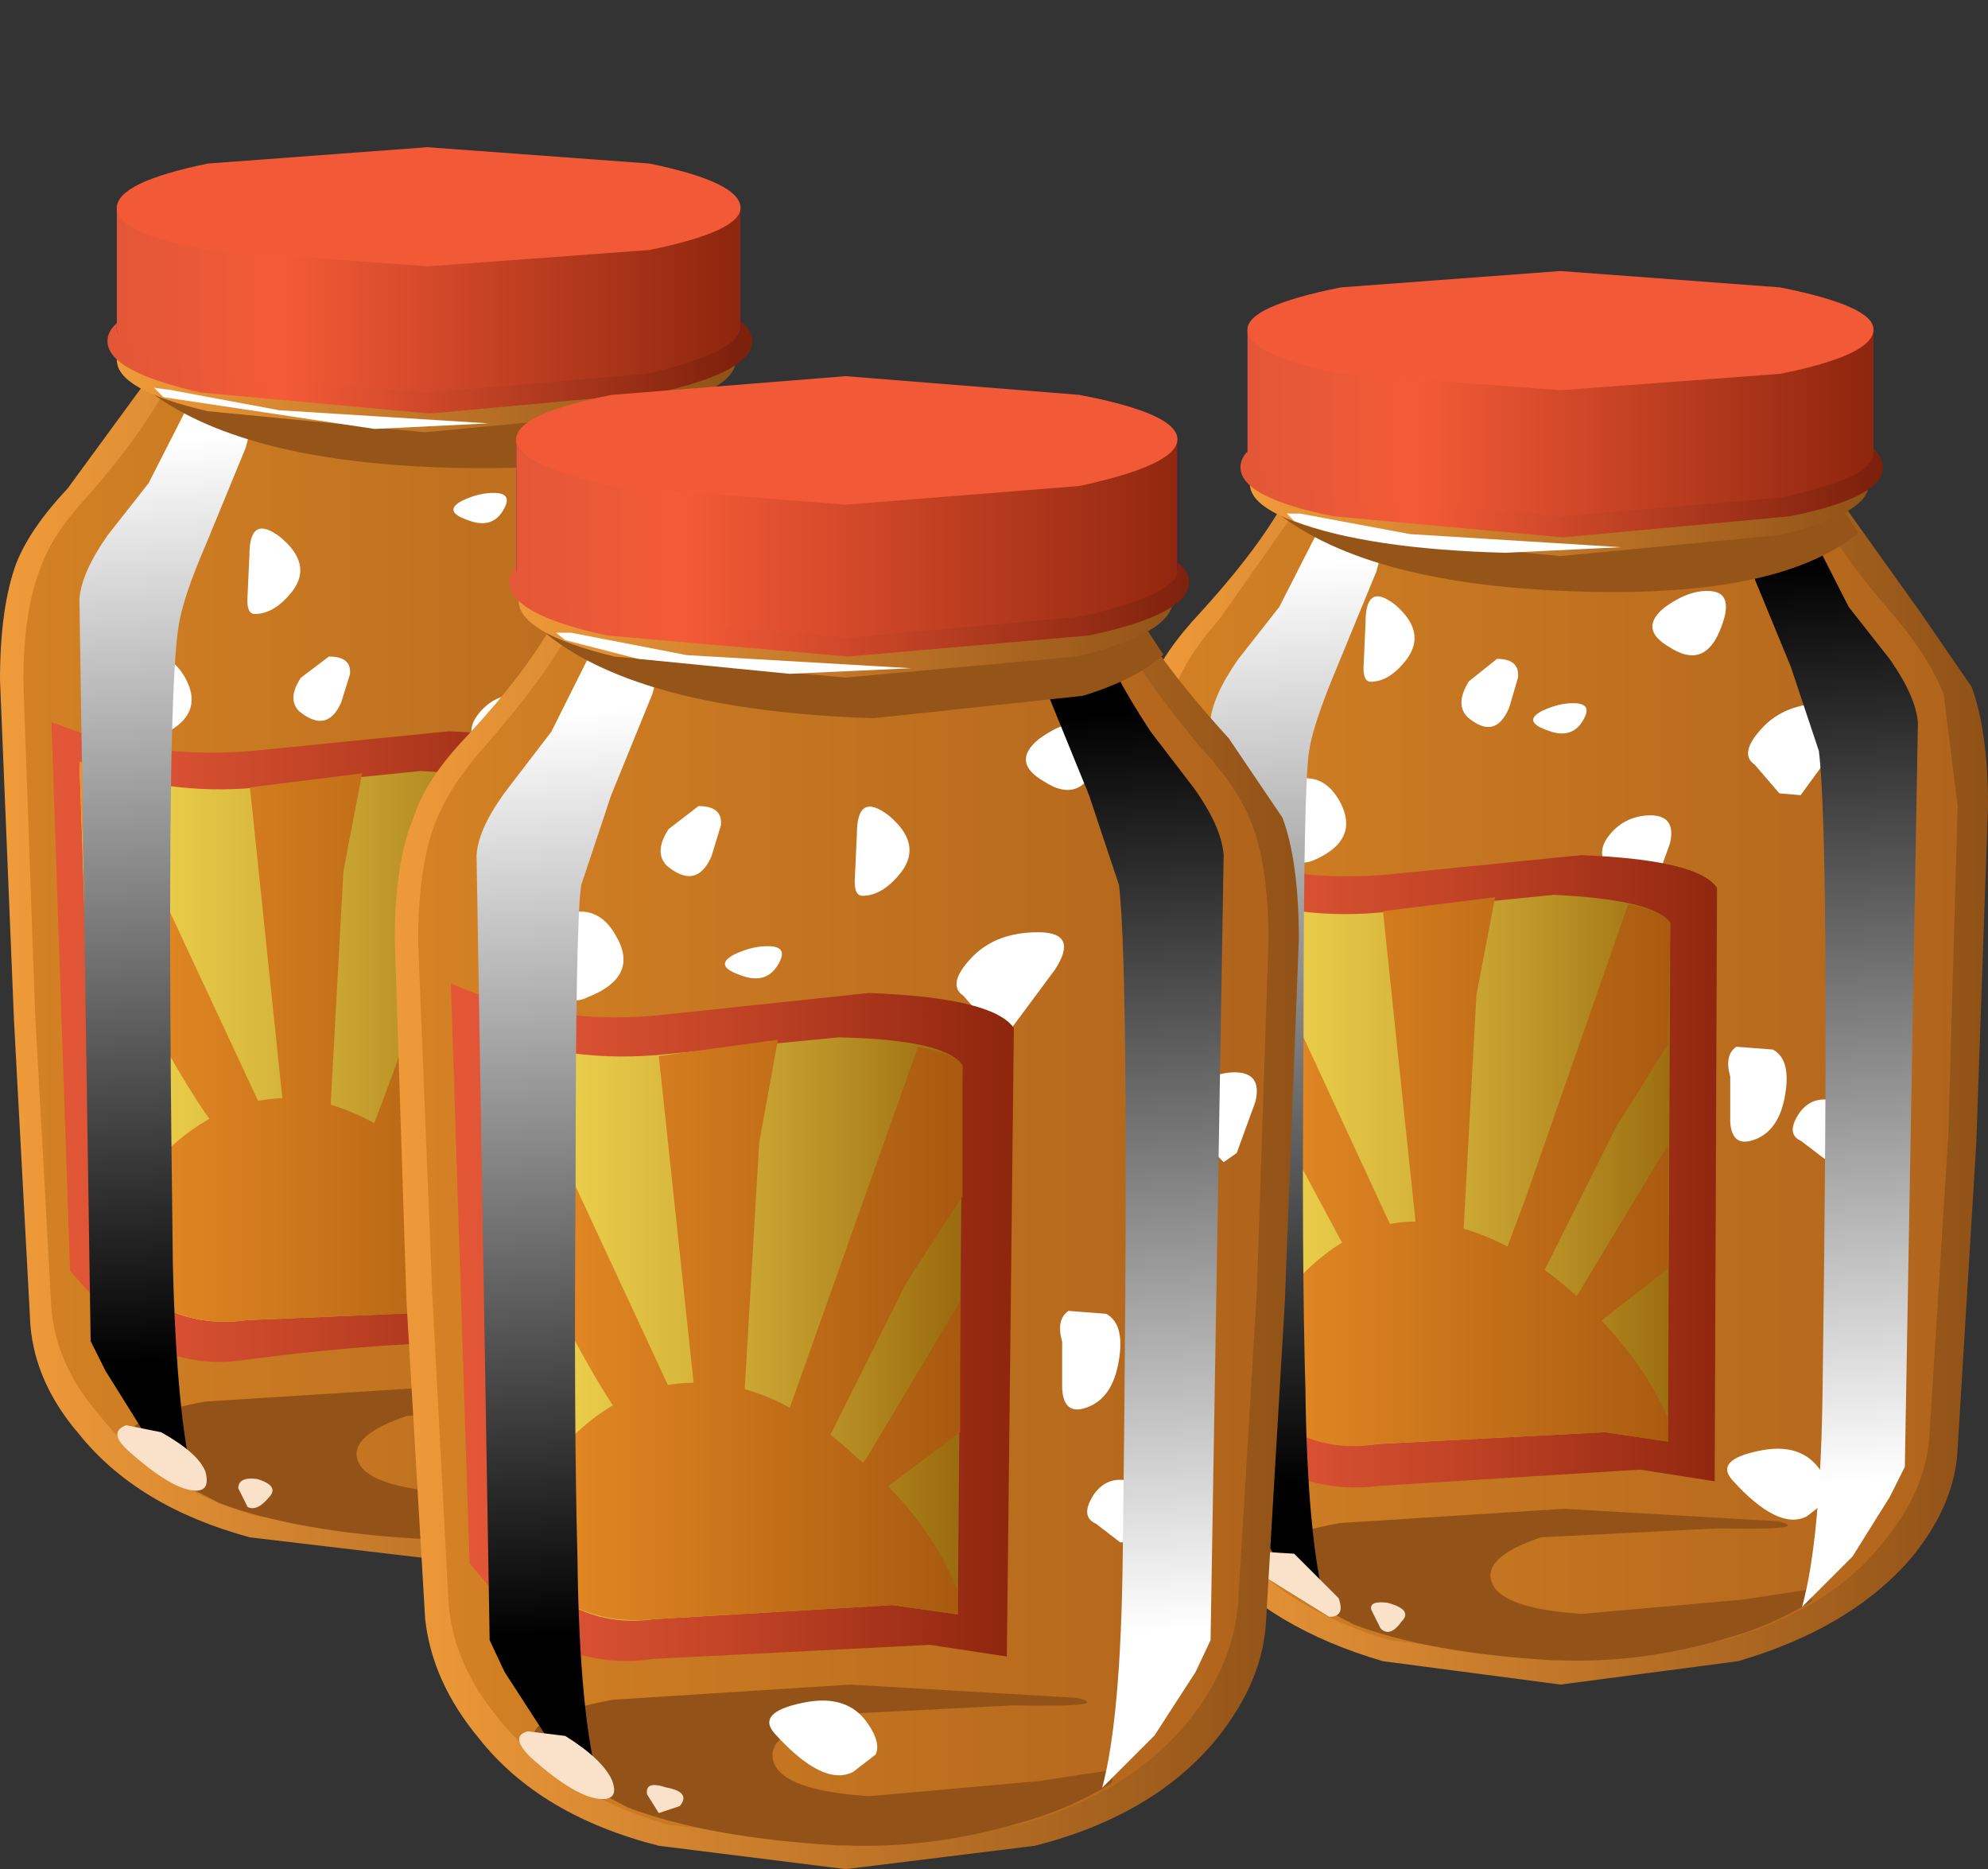 <?xml version="1.0" encoding="UTF-8" standalone="no"?>
<svg xmlns:xlink="http://www.w3.org/1999/xlink" height="40.0px" width="42.55px" xmlns="http://www.w3.org/2000/svg">
  <rect width="100%" height="100%" fill="#333333" stroke="none"/>
  <g transform="matrix(1.0, 0.0, 0.0, 1.0, 0.0, 0.0)">
    <use height="25.7" transform="matrix(1.0, 0.0, 0.0, 1.0, 0.0, 7.65)" width="18.3" xlink:href="#shape0"/>
    <use height="4.05" transform="matrix(0.8, 0.0, 0.0, 0.8, 2.76, 29.69)" width="14.75" xlink:href="#sprite0"/>
    <use height="1.7" transform="matrix(0.8, 0.0, 0.0, 0.8, 6.29, 14.05)" width="1.5" xlink:href="#sprite1"/>
    <use height="2.3" transform="matrix(0.8, 0.0, 0.0, 0.8, 5.3, 11.3)" width="1.4" xlink:href="#sprite2"/>
    <use height="2.6" transform="matrix(0.8, 0.0, 0.0, 0.8, 13.11, 12.4)" width="2.75" xlink:href="#sprite3"/>
    <use height="0.8" transform="matrix(0.8, 0.0, 0.0, 0.8, 9.7, 10.55)" width="1.45" xlink:href="#sprite4"/>
    <use height="2.25" transform="matrix(0.8, 0.0, 0.0, 0.8, 2.51, 14.0)" width="2.0" xlink:href="#sprite5"/>
    <use height="1.7" transform="matrix(0.8, 0.0, 0.0, 0.8, 2.11, 27.9)" width="1.5" xlink:href="#sprite6"/>
    <use height="1.85" transform="matrix(0.8, 0.0, 0.0, 0.8, 12.71, 28.4)" width="2.75" xlink:href="#sprite7"/>
    <use height="2.65" transform="matrix(0.8, 0.0, 0.0, 0.8, 12.75, 19.65)" width="1.55" xlink:href="#sprite8"/>
    <use height="1.7" transform="matrix(0.8, 0.0, 0.0, 0.8, 14.1, 20.86)" width="2.0" xlink:href="#sprite9"/>
    <use height="3.25" transform="matrix(0.8, 0.0, 0.0, 0.8, 14.9, 14.8)" width="1.8" xlink:href="#sprite10"/>
    <use height="2.35" transform="matrix(0.8, 0.0, 0.0, 0.8, 10.1, 14.85)" width="1.85" xlink:href="#sprite11"/>
    <use height="1.7" transform="matrix(0.8, 0.0, 0.0, 0.8, 11.11, 10.05)" width="2.0" xlink:href="#sprite12"/>
    <use height="13.7" transform="matrix(1.0, 0.0, 0.0, 1.0, 1.1, 15.45)" width="11.4" xlink:href="#shape12"/>
    <use height="29.75" transform="matrix(0.8, 0.0, 0.0, 0.8, 1.7, 7.9)" width="5.0" xlink:href="#sprite13"/>
    <use height="29.75" transform="matrix(0.8, 0.0, 0.0, 0.8, 12.8, 7.9)" width="4.95" xlink:href="#sprite14"/>
    <use height="2.95" transform="matrix(0.8, 0.0, 0.0, 0.8, 3.1, 7.65)" width="15.55" xlink:href="#sprite15"/>
    <use height="6.1" transform="matrix(1.0, 0.0, 0.0, 1.0, 2.3, 3.15)" width="13.8" xlink:href="#shape16"/>
    <use height="1.15" transform="matrix(0.8, 0.0, 0.0, 0.8, 3.3, 8.3)" width="8.95" xlink:href="#sprite16"/>
    <use height="25.75" transform="matrix(1.0, 0.0, 0.0, 1.0, 2.5, 10.3)" width="40.05" xlink:href="#shape18"/>
    <use height="4.05" transform="matrix(0.8, 0.0, 0.0, 0.8, 27.05, 32.29)" width="14.7" xlink:href="#sprite17"/>
    <use height="1.8" transform="matrix(0.8, 0.0, 0.0, 0.8, 31.29, 14.1)" width="1.5" xlink:href="#sprite18"/>
    <use height="2.3" transform="matrix(0.8, 0.0, 0.0, 0.8, 29.19, 12.75)" width="1.35" xlink:href="#sprite19"/>
    <use height="2.65" transform="matrix(0.8, 0.0, 0.0, 0.8, 37.4, 15.05)" width="2.75" xlink:href="#sprite20"/>
    <use height="0.8" transform="matrix(0.8, 0.0, 0.0, 0.8, 32.81, 15.05)" width="1.45" xlink:href="#sprite21"/>
    <use height="2.25" transform="matrix(0.8, 0.0, 0.0, 0.8, 27.26, 16.65)" width="1.95" xlink:href="#sprite22"/>
    <use height="1.7" transform="matrix(0.8, 0.0, 0.0, 0.8, 26.36, 30.55)" width="1.55" xlink:href="#sprite23"/>
    <use height="1.9" transform="matrix(0.8, 0.0, 0.0, 0.8, 36.96, 31.01)" width="2.75" xlink:href="#sprite24"/>
    <use height="2.65" transform="matrix(0.8, 0.0, 0.0, 0.8, 37.0, 22.3)" width="1.55" xlink:href="#sprite25"/>
    <use height="1.7" transform="matrix(0.8, 0.0, 0.0, 0.8, 38.36, 23.51)" width="2.0" xlink:href="#sprite26"/>
    <use height="3.3" transform="matrix(0.8, 0.0, 0.0, 0.8, 39.1, 17.45)" width="1.85" xlink:href="#sprite27"/>
    <use height="2.35" transform="matrix(0.8, 0.0, 0.0, 0.8, 34.3, 17.45)" width="1.85" xlink:href="#sprite28"/>
    <use height="1.7" transform="matrix(0.8, 0.0, 0.0, 0.8, 35.36, 12.65)" width="2.0" xlink:href="#sprite29"/>
    <use height="13.8" transform="matrix(1.0, 0.0, 0.0, 1.0, 25.35, 18.05)" width="11.4" xlink:href="#shape19"/>
    <use height="29.8" transform="matrix(0.8, 0.0, 0.0, 0.8, 25.9, 10.55)" width="5.0" xlink:href="#sprite30"/>
    <use height="29.8" transform="matrix(0.8, 0.0, 0.0, 0.8, 37.05, 10.55)" width="5.0" xlink:href="#sprite31"/>
    <use height="2.95" transform="matrix(0.8, 0.0, 0.0, 0.8, 27.3, 10.3)" width="15.6" xlink:href="#sprite32"/>
    <use height="6.1" transform="matrix(1.0, 0.0, 0.0, 1.0, 26.55, 5.8)" width="13.75" xlink:href="#shape22"/>
    <use height="1.15" transform="matrix(0.8, 0.0, 0.0, 0.8, 27.5, 10.95)" width="9.0" xlink:href="#sprite33"/>
    <use height="27.15" transform="matrix(1.0, 0.0, 0.0, 1.0, 8.45, 12.85)" width="21.65" xlink:href="#shape24"/>
    <use height="4.3" transform="matrix(0.8, 0.0, 0.0, 0.8, 11.4, 36.05)" width="15.55" xlink:href="#sprite34"/>
    <use height="1.85" transform="matrix(0.8, 0.0, 0.0, 0.8, 14.15, 17.25)" width="1.6" xlink:href="#sprite35"/>
    <use height="2.4" transform="matrix(0.8, 0.0, 0.0, 0.8, 18.3, 17.25)" width="1.45" xlink:href="#sprite36"/>
    <use height="2.75" transform="matrix(0.8, 0.0, 0.0, 0.8, 20.46, 19.95)" width="2.9" xlink:href="#sprite37"/>
    <use height="0.85" transform="matrix(0.8, 0.0, 0.0, 0.8, 15.51, 20.25)" width="1.55" xlink:href="#sprite38"/>
    <use height="2.4" transform="matrix(0.8, 0.0, 0.0, 0.8, 11.66, 19.5)" width="2.1" xlink:href="#sprite39"/>
    <use height="1.8" transform="matrix(0.8, 0.0, 0.0, 0.8, 10.7, 34.25)" width="1.55" xlink:href="#sprite40"/>
    <use height="2.0" transform="matrix(0.8, 0.0, 0.0, 0.8, 16.46, 36.4)" width="2.9" xlink:href="#sprite41"/>
    <use height="2.75" transform="matrix(0.8, 0.0, 0.0, 0.8, 22.7, 27.95)" width="1.6" xlink:href="#sprite42"/>
    <use height="1.8" transform="matrix(0.8, 0.0, 0.0, 0.8, 23.26, 31.65)" width="2.1" xlink:href="#sprite43"/>
    <use height="3.45" transform="matrix(0.8, 0.0, 0.0, 0.8, 24.2, 20.35)" width="1.9" xlink:href="#sprite44"/>
    <use height="2.45" transform="matrix(0.8, 0.0, 0.0, 0.8, 25.35, 22.95)" width="1.95" xlink:href="#sprite45"/>
    <use height="1.8" transform="matrix(0.8, 0.0, 0.0, 0.8, 21.95, 15.45)" width="2.1" xlink:href="#sprite46"/>
    <use height="14.5" transform="matrix(1.0, 0.0, 0.0, 1.0, 9.65, 21.05)" width="12.05" xlink:href="#shape27"/>
    <use height="31.45" transform="matrix(0.8, 0.0, 0.0, 0.8, 10.2, 13.1)" width="5.3" xlink:href="#sprite47"/>
    <use height="31.45" transform="matrix(0.8, 0.0, 0.0, 0.8, 21.95, 13.1)" width="5.3" xlink:href="#sprite48"/>
    <use height="3.15" transform="matrix(0.8, 0.0, 0.0, 0.8, 11.7, 12.85)" width="16.5" xlink:href="#sprite49"/>
    <use height="6.45" transform="matrix(1.0, 0.0, 0.0, 1.0, 10.9, 8.05)" width="14.55" xlink:href="#shape31"/>
    <use height="1.2" transform="matrix(0.8, 0.0, 0.0, 0.8, 11.9, 13.5)" width="9.5" xlink:href="#sprite50"/>
    <use height="1.85" transform="matrix(1.0, 0.0, 0.0, 1.0, 11.1, 37.0)" width="3.55" xlink:href="#shape33"/>
  </g>
  <defs>
    <g id="shape0" transform="matrix(1.0, 0.0, 0.0, 1.0, 0.0, -7.65)">
      <path d="M16.9 10.45 Q17.7 11.3 17.95 12.05 18.3 13.0 18.3 14.55 L18.05 21.85 17.7 28.35 Q17.55 29.6 16.65 30.7 15.35 32.25 12.95 32.9 L9.15 33.35 5.35 32.9 Q2.95 32.25 1.7 30.7 0.75 29.6 0.65 28.35 L0.3 21.85 0.0 14.55 Q0.0 13.0 0.35 12.05 0.65 11.3 1.45 10.45 L3.5 7.65 9.15 8.0 14.85 7.65 Q15.3 8.65 16.9 10.45" fill="url(#gradient0)" fill-rule="evenodd" stroke="none"/>
      <path d="M16.35 10.65 L17.35 12.2 Q17.7 13.1 17.7 14.6 L17.45 21.65 17.1 28.0 Q17.0 29.2 16.1 30.25 14.9 31.8 12.65 32.45 L9.1 32.9 5.5 32.45 Q3.3 31.8 2.1 30.25 1.2 29.2 1.1 28.0 L0.75 21.65 0.5 14.6 Q0.5 13.1 0.85 12.2 1.1 11.45 1.85 10.65 3.25 9.05 3.75 7.9 L9.1 8.2 14.45 7.9 Q14.95 9.05 16.35 10.65" fill="url(#gradient1)" fill-rule="evenodd" stroke="none"/>
    </g>
    <linearGradient gradientTransform="matrix(0.011, 0.0, 0.0, -0.011, 9.15, 20.5)" gradientUnits="userSpaceOnUse" id="gradient0" spreadMethod="pad" x1="-819.2" x2="819.2">
      <stop offset="0.0" stop-color="#f09b3a"/>
      <stop offset="1.0" stop-color="#915217"/>
    </linearGradient>
    <linearGradient gradientTransform="matrix(0.011, 0.0, 0.0, -0.011, 9.1, 20.4)" gradientUnits="userSpaceOnUse" id="gradient1" spreadMethod="pad" x1="-819.2" x2="819.2">
      <stop offset="0.0" stop-color="#d48224"/>
      <stop offset="1.0" stop-color="#b0641c"/>
    </linearGradient>
    <g id="sprite0" transform="matrix(1.0, 0.0, 0.0, 1.0, 0.05, -0.05)">
      <use height="4.25" transform="matrix(0.949, 0.0, 0.0, 0.953, -0.05, 0.048)" width="15.55" xlink:href="#shape1"/>
    </g>
    <g id="shape1" transform="matrix(1.0, 0.0, 0.0, 1.0, 0.0, -0.05)">
      <path d="M13.55 2.6 L15.55 2.3 15.5 2.65 Q14.35 3.35 13.05 3.7 10.65 4.4 8.3 4.3 L8.15 4.3 Q4.7 4.1 2.55 3.3 L1.1 2.55 Q-0.15 1.7 0.05 1.3 0.25 0.8 2.15 0.45 L8.5 0.05 14.55 0.4 Q15.6 0.65 12.85 0.6 L7.85 0.85 Q6.2 1.4 6.45 2.1 6.7 2.85 9.0 3.0 L13.55 2.6" fill="#935318" fill-rule="evenodd" stroke="none"/>
    </g>
    <g id="sprite1" transform="matrix(1.0, 0.0, 0.0, 1.0, -0.05, 0.0)">
      <use height="1.8" transform="matrix(0.938, 0.0, 0.0, 0.944, 0.05, 0.0)" width="1.6" xlink:href="#shape2"/>
    </g>
    <g id="shape2" transform="matrix(1.0, 0.0, 0.0, 1.0, 0.0, 0.0)">
      <path d="M1.0 0.0 Q1.65 0.0 1.6 0.5 L1.35 1.3 Q0.95 2.2 0.15 1.55 -0.2 1.2 0.2 0.6 L1.0 0.0" fill="#ffffff" fill-rule="evenodd" stroke="none"/>
    </g>
    <g id="sprite2" transform="matrix(1.0, 0.0, 0.0, 1.0, 0.0, 0.0)">
      <use height="2.4" transform="matrix(0.966, 0.0, 0.0, 0.958, 0.0, 0.0)" width="1.45" xlink:href="#shape3"/>
    </g>
    <g id="shape3" transform="matrix(1.0, 0.0, 0.0, 1.0, 0.0, 0.0)">
      <path d="M0.9 0.25 Q1.8 1.0 1.25 1.75 0.75 2.4 0.2 2.4 -0.05 2.4 0.0 1.85 L0.05 0.75 Q0.05 -0.4 0.9 0.25" fill="#ffffff" fill-rule="evenodd" stroke="none"/>
    </g>
    <g id="sprite3" transform="matrix(1.0, 0.0, 0.0, 1.0, 0.05, 0.0)">
      <use height="2.75" transform="matrix(0.948, 0.0, 0.0, 0.945, -0.047, 0.0)" width="2.9" xlink:href="#shape4"/>
    </g>
    <g id="shape4" transform="matrix(1.0, 0.0, 0.0, 1.0, 0.05, 0.0)">
      <path d="M2.15 0.0 Q3.25 0.0 2.6 1.0 L1.45 2.55 0.85 2.5 0.15 1.7 Q-0.3 1.4 0.35 0.7 1.0 0.0 2.15 0.0" fill="#ffffff" fill-rule="evenodd" stroke="none"/>
    </g>
    <g id="sprite4" transform="matrix(1.0, 0.0, 0.0, 1.0, 0.0, 0.0)">
      <use height="1.75" transform="matrix(0.691, 0.0, 0.0, 0.457, 0.0, 0.0)" width="2.1" xlink:href="#shape5"/>
    </g>
    <g id="shape5" transform="matrix(1.0, 0.0, 0.0, 1.0, 0.0, 0.0)">
      <path d="M1.65 0.0 Q2.35 0.05 1.9 1.1 1.45 2.15 0.5 1.55 -0.4 1.05 0.35 0.45 1.05 -0.05 1.65 0.0" fill="#ffffff" fill-rule="evenodd" stroke="none"/>
    </g>
    <g id="sprite5" transform="matrix(1.0, 0.0, 0.0, 1.0, 0.05, 0.0)">
      <use height="2.25" transform="matrix(1.0, 0.0, 0.0, 1.0, -0.05, 0.0)" width="2.0" xlink:href="#shape6"/>
    </g>
    <g id="shape6" transform="matrix(1.0, 0.0, 0.0, 1.0, 0.05, 0.0)">
      <path d="M1.75 0.6 Q2.35 1.65 1.05 2.2 0.55 2.4 0.35 1.95 L0.0 0.85 Q-0.2 0.2 0.55 0.05 1.3 -0.15 1.75 0.6" fill="#ffffff" fill-rule="evenodd" stroke="none"/>
    </g>
    <g id="sprite6" transform="matrix(1.0, 0.0, 0.0, 1.0, 0.05, 0.0)">
      <use height="1.85" transform="matrix(0.967, 0.0, 0.0, 0.919, -0.05, 0.0)" width="1.55" xlink:href="#shape7"/>
    </g>
    <g id="shape7" transform="matrix(1.0, 0.0, 0.0, 1.0, 0.0, 0.0)">
      <path d="M0.95 0.0 Q1.65 0.0 1.55 0.95 1.4 1.9 0.65 1.85 -0.1 1.8 0.05 0.9 0.2 0.0 0.95 0.0" fill="#ffffff" fill-rule="evenodd" stroke="none"/>
    </g>
    <g id="sprite7" transform="matrix(1.0, 0.0, 0.0, 1.0, 0.05, 0.0)">
      <use height="1.95" transform="matrix(0.948, 0.0, 0.0, 0.949, -0.047, 0.0)" width="2.9" xlink:href="#shape8"/>
    </g>
    <g id="shape8" transform="matrix(1.0, 0.0, 0.0, 1.0, 0.05, 0.0)">
      <path d="M2.6 0.6 Q2.95 1.1 2.8 1.4 L2.2 1.85 Q1.4 2.25 0.1 0.85 -0.4 0.3 0.85 0.05 2.05 -0.2 2.6 0.6" fill="#ffffff" fill-rule="evenodd" stroke="none"/>
    </g>
    <g id="sprite8" transform="matrix(1.0, 0.0, 0.0, 1.0, 0.0, 0.0)">
      <use height="3.5" transform="matrix(0.816, 0.0, 0.0, 0.757, 0.0, 0.012)" width="1.9" xlink:href="#shape9"/>
    </g>
    <g id="shape9" transform="matrix(1.0, 0.0, 0.0, 1.0, 0.0, 0.05)">
      <path d="M1.45 0.2 Q2.05 0.55 1.85 1.8 1.65 3.1 0.8 3.4 0.1 3.65 0.05 2.75 L0.05 1.15 Q-0.15 0.4 0.25 0.1 L1.45 0.2" fill="#ffffff" fill-rule="evenodd" stroke="none"/>
    </g>
    <g id="sprite9" transform="matrix(1.0, 0.0, 0.0, 1.0, 0.0, 0.05)">
      <use height="1.8" transform="matrix(0.952, 0.0, 0.0, 0.944, 0.002, -0.047)" width="2.1" xlink:href="#shape10"/>
    </g>
    <g id="shape10" transform="matrix(1.0, 0.0, 0.0, 1.0, 0.05, 0.05)">
      <path d="M1.25 0.05 Q2.7 0.7 1.6 1.55 L0.85 1.65 0.2 1.15 Q-0.25 0.95 0.15 0.35 0.55 -0.2 1.25 0.05" fill="#ffffff" fill-rule="evenodd" stroke="none"/>
    </g>
    <g id="sprite10" transform="matrix(1.0, 0.0, 0.0, 1.0, 0.0, 0.0)">
      <use height="3.5" transform="matrix(0.947, 0.0, 0.0, 0.929, 0.0, 0.004)" width="1.9" xlink:href="#shape9"/>
    </g>
    <g id="sprite11" transform="matrix(1.0, 0.0, 0.0, 1.0, 0.0, 0.0)">
      <use height="2.5" transform="matrix(0.949, 0.0, 0.0, 0.94, 0.0, 0.0)" width="1.95" xlink:href="#shape11"/>
    </g>
    <g id="shape11" transform="matrix(1.0, 0.0, 0.0, 1.0, 0.0, 0.0)">
      <path d="M1.9 0.8 L1.4 2.2 1.05 2.45 0.25 1.6 Q-0.25 1.1 0.2 0.55 0.6 0.05 1.25 0.0 2.1 -0.05 1.9 0.8" fill="#ffffff" fill-rule="evenodd" stroke="none"/>
    </g>
    <g id="sprite12" transform="matrix(1.0, 0.0, 0.0, 1.0, 0.05, 0.0)">
      <use height="1.75" transform="matrix(0.952, 0.0, 0.0, 0.971, -0.05, 0.0)" width="2.1" xlink:href="#shape5"/>
    </g>
    <g id="shape12" transform="matrix(1.0, 0.0, 0.0, 1.0, -1.1, -15.45)">
      <path d="M1.1 15.45 Q3.2 16.3 5.6 16.05 L9.6 15.65 Q12.1 15.75 12.5 16.3 L12.4 29.05 Q10.65 28.4 5.25 29.1 3.7 29.35 2.45 28.25 L1.5 27.2 1.1 15.45" fill="url(#gradient2)" fill-rule="evenodd" stroke="none"/>
      <path d="M1.7 16.3 Q3.5 17.05 5.55 16.85 L9.0 16.5 Q11.15 16.6 11.5 17.1 L11.4 28.25 10.1 28.05 5.3 28.25 Q3.9 28.45 2.85 27.55 L2.05 26.6 1.7 16.3" fill="url(#gradient3)" fill-rule="evenodd" stroke="none"/>
      <path d="M6.3 23.5 Q7.8 23.6 9.4 25.05 10.85 26.3 11.45 27.7 L11.4 28.25 10.1 28.05 5.3 28.25 Q3.5 28.5 2.3 26.95 2.6 25.55 3.65 24.55 4.85 23.45 6.3 23.5" fill="url(#gradient4)" fill-rule="evenodd" stroke="none"/>
      <path d="M4.3 25.6 L3.8 26.25 1.95 24.0 1.9 22.2 2.15 22.6 4.3 25.6" fill="url(#gradient5)" fill-rule="evenodd" stroke="none"/>
      <path d="M11.45 24.5 L9.35 26.1 9.0 25.8 9.55 25.05 11.5 21.85 11.45 24.5" fill="url(#gradient6)" fill-rule="evenodd" stroke="none"/>
      <path d="M5.45 25.3 L4.45 23.9 Q3.4 22.4 1.8 18.95 L1.7 16.3 2.6 16.65 3.35 18.9 6.15 24.9 5.45 25.3" fill="url(#gradient7)" fill-rule="evenodd" stroke="none"/>
      <path d="M7.0 25.05 Q7.0 25.55 6.6 25.1 6.15 24.65 6.1 24.05 L5.35 16.85 7.75 16.55 7.35 18.65 7.0 25.05" fill="url(#gradient8)" fill-rule="evenodd" stroke="none"/>
      <path d="M10.6 16.7 Q11.3 16.85 11.5 17.1 L11.5 19.7 10.35 21.45 8.3 25.45 7.75 24.8 7.8 24.6 8.4 23.0 10.6 16.7" fill="url(#gradient9)" fill-rule="evenodd" stroke="none"/>
    </g>
    <linearGradient gradientTransform="matrix(0.007, 0.0, 0.0, -0.007, 6.8, 22.3)" gradientUnits="userSpaceOnUse" id="gradient2" spreadMethod="pad" x1="-819.2" x2="819.2">
      <stop offset="0.0" stop-color="#e35737"/>
      <stop offset="0.192" stop-color="#da5233"/>
      <stop offset="0.51" stop-color="#c14326"/>
      <stop offset="0.91" stop-color="#992c13"/>
      <stop offset="1.0" stop-color="#8f260e"/>
    </linearGradient>
    <linearGradient gradientTransform="matrix(0.006, 0.0, 0.0, -0.006, 6.6, 22.3)" gradientUnits="userSpaceOnUse" id="gradient3" spreadMethod="pad" x1="-819.2" x2="819.2">
      <stop offset="0.0" stop-color="#f2d850"/>
      <stop offset="0.161" stop-color="#ebcf4b"/>
      <stop offset="0.427" stop-color="#d7b63c"/>
      <stop offset="0.761" stop-color="#b78e24"/>
      <stop offset="1.0" stop-color="#9c6d10"/>
    </linearGradient>
    <linearGradient gradientTransform="matrix(0.007, 0.0, 0.0, -0.007, 6.65, 25.9)" gradientUnits="userSpaceOnUse" id="gradient4" spreadMethod="pad" x1="-819.2" x2="819.2">
      <stop offset="0.0" stop-color="#f29429"/>
      <stop offset="1.0" stop-color="#a3560d"/>
    </linearGradient>
    <linearGradient gradientTransform="matrix(0.007, 0.0, 0.0, -0.007, 6.65, 24.2)" gradientUnits="userSpaceOnUse" id="gradient5" spreadMethod="pad" x1="-819.2" x2="819.2">
      <stop offset="0.0" stop-color="#f29429"/>
      <stop offset="1.0" stop-color="#a3560d"/>
    </linearGradient>
    <linearGradient gradientTransform="matrix(0.007, 0.0, 0.0, -0.007, 6.65, 24.0)" gradientUnits="userSpaceOnUse" id="gradient6" spreadMethod="pad" x1="-819.2" x2="819.2">
      <stop offset="0.0" stop-color="#f29429"/>
      <stop offset="1.0" stop-color="#a3560d"/>
    </linearGradient>
    <linearGradient gradientTransform="matrix(0.007, 0.0, 0.0, -0.007, 6.65, 20.85)" gradientUnits="userSpaceOnUse" id="gradient7" spreadMethod="pad" x1="-819.2" x2="819.2">
      <stop offset="0.0" stop-color="#f29429"/>
      <stop offset="1.0" stop-color="#a3560d"/>
    </linearGradient>
    <linearGradient gradientTransform="matrix(0.007, 0.0, 0.0, -0.007, 6.65, 20.9)" gradientUnits="userSpaceOnUse" id="gradient8" spreadMethod="pad" x1="-819.2" x2="819.2">
      <stop offset="0.0" stop-color="#f29429"/>
      <stop offset="1.0" stop-color="#a3560d"/>
    </linearGradient>
    <linearGradient gradientTransform="matrix(0.007, 0.0, 0.0, -0.007, 6.65, 21.05)" gradientUnits="userSpaceOnUse" id="gradient9" spreadMethod="pad" x1="-819.2" x2="819.2">
      <stop offset="0.0" stop-color="#f29429"/>
      <stop offset="1.0" stop-color="#a3560d"/>
    </linearGradient>
    <g id="sprite13" transform="matrix(1.0, 0.0, 0.0, 1.0, 0.0, 0.0)">
      <use height="29.75" transform="matrix(1.0, 0.0, 0.0, 1.0, 0.0, 0.0)" width="5.0" xlink:href="#shape13"/>
    </g>
    <g id="shape13" transform="matrix(1.0, 0.0, 0.0, 1.0, 0.0, 0.0)">
      <path d="M3.15 0.5 L5.0 0.0 4.45 2.1 3.4 4.65 Q2.75 6.15 2.65 6.9 2.3 9.05 2.5 23.95 2.6 28.0 3.05 29.75 L1.7 28.4 0.7 26.8 0.3 26.0 0.0 6.15 Q0.05 5.45 0.75 4.45 L1.85 3.05 3.15 0.5" fill="url(#gradient10)" fill-rule="evenodd" stroke="none"/>
    </g>
    <linearGradient gradientTransform="matrix(0.001, 0.015, 0.015, -0.001, 2.7, 14.2)" gradientUnits="userSpaceOnUse" id="gradient10" spreadMethod="pad" x1="-819.2" x2="819.2">
      <stop offset="0.0" stop-color="#ffffff"/>
      <stop offset="1.0" stop-color="#000000"/>
    </linearGradient>
    <g id="sprite14" transform="matrix(1.0, 0.0, 0.0, 1.0, 0.0, 0.0)">
      <use height="29.75" transform="matrix(1.0, 0.0, 0.0, 1.0, 0.0, 0.0)" width="4.95" xlink:href="#shape14"/>
    </g>
    <g id="shape14" transform="matrix(1.0, 0.0, 0.0, 1.0, 0.0, 0.0)">
      <path d="M1.85 0.5 Q2.1 1.35 3.1 3.05 L4.2 4.45 Q4.9 5.45 4.95 6.15 L4.65 26.0 4.25 26.8 3.25 28.4 1.9 29.75 Q2.4 28.0 2.45 23.95 2.65 9.05 2.3 6.9 L1.6 4.65 0.55 2.1 Q0.0 0.4 0.0 0.0 L1.85 0.5" fill="url(#gradient11)" fill-rule="evenodd" stroke="none"/>
    </g>
    <linearGradient gradientTransform="matrix(-0.001, -0.015, 0.015, -0.001, 2.25, 14.2)" gradientUnits="userSpaceOnUse" id="gradient11" spreadMethod="pad" x1="-819.2" x2="819.2">
      <stop offset="0.0" stop-color="#ffffff"/>
      <stop offset="1.0" stop-color="#000000"/>
    </linearGradient>
    <g id="sprite15" transform="matrix(1.0, 0.0, 0.0, 1.0, 0.0, 0.0)">
      <use height="3.1" transform="matrix(0.942, 0.0, 0.0, 0.952, 0.0, 0.0)" width="16.5" xlink:href="#shape15"/>
    </g>
    <g id="shape15" transform="matrix(1.0, 0.0, 0.0, 1.0, 0.0, 0.0)">
      <path d="M15.55 0.0 L16.5 1.45 Q14.3 3.25 8.75 3.1 2.65 2.95 0.0 0.85 L0.55 0.0 8.05 0.35 15.55 0.0" fill="#955519" fill-rule="evenodd" stroke="none"/>
    </g>
    <g id="shape16" transform="matrix(1.0, 0.0, 0.0, 1.0, -2.3, -3.15)">
      <path d="M15.75 7.7 Q15.75 8.35 13.85 8.8 L9.1 9.25 4.45 8.8 Q2.5 8.35 2.5 7.7 2.5 7.05 4.45 6.6 L9.1 6.15 13.85 6.6 Q15.75 7.05 15.75 7.7" fill="url(#gradient12)" fill-rule="evenodd" stroke="none"/>
      <path d="M16.1 7.3 Q16.1 7.95 14.1 8.4 L9.2 8.85 4.3 8.4 Q2.3 7.95 2.3 7.3 2.3 6.65 4.3 6.25 L9.2 5.8 14.1 6.25 Q16.1 6.65 16.1 7.3" fill="url(#gradient13)" fill-rule="evenodd" stroke="none"/>
      <path d="M15.85 4.5 L15.85 7.05 Q15.8 7.5 13.85 7.85 L9.15 8.15 4.5 7.85 Q2.55 7.5 2.5 7.05 L2.5 4.5 15.85 4.5" fill="#0304d6" fill-rule="evenodd" stroke="none"/>
      <path d="M15.85 7.05 Q15.75 7.55 13.85 8.0 L9.15 8.4 4.5 8.0 Q2.55 7.55 2.5 7.05 L2.5 4.4 15.85 4.4 15.85 7.05" fill="url(#gradient14)" fill-rule="evenodd" stroke="none"/>
      <path d="M15.85 4.45 Q15.85 4.95 13.9 5.35 L9.15 5.7 4.45 5.35 Q2.5 5.0 2.5 4.45 2.5 3.9 4.45 3.5 L9.15 3.15 13.9 3.5 Q15.85 3.9 15.85 4.45" fill="#f25a37" fill-rule="evenodd" stroke="none"/>
    </g>
    <linearGradient gradientTransform="matrix(0.008, 0.0, 0.0, -0.008, 9.1, 7.7)" gradientUnits="userSpaceOnUse" id="gradient12" spreadMethod="pad" x1="-819.2" x2="819.2">
      <stop offset="0.0" stop-color="#f09b3a"/>
      <stop offset="1.0" stop-color="#915217"/>
    </linearGradient>
    <linearGradient gradientTransform="matrix(0.008, 0.0, 0.0, -0.008, 9.2, 7.3)" gradientUnits="userSpaceOnUse" id="gradient13" spreadMethod="pad" x1="-819.2" x2="819.2">
      <stop offset="0.0" stop-color="#e35737"/>
      <stop offset="0.153" stop-color="#ec5937"/>
      <stop offset="0.255" stop-color="#f55b37"/>
      <stop offset="1.0" stop-color="#7d210c"/>
    </linearGradient>
    <linearGradient gradientTransform="matrix(0.008, 0.0, 0.0, -0.008, 9.15, 6.4)" gradientUnits="userSpaceOnUse" id="gradient14" spreadMethod="pad" x1="-819.2" x2="819.2">
      <stop offset="0.0" stop-color="#e35737"/>
      <stop offset="0.153" stop-color="#ec5937"/>
      <stop offset="0.255" stop-color="#f55b37"/>
      <stop offset="1.0" stop-color="#8f260e"/>
    </linearGradient>
    <g id="sprite16" transform="matrix(1.0, 0.0, 0.0, 1.0, 0.0, 0.0)">
      <use height="1.15" transform="matrix(1.0, 0.0, 0.0, 1.0, 0.0, 0.0)" width="8.95" xlink:href="#shape17"/>
    </g>
    <g id="shape17" transform="matrix(1.0, 0.0, 0.0, 1.0, 0.0, 0.0)">
      <path d="M0.4 0.05 L3.35 0.6 8.95 0.95 5.9 1.1 0.25 0.25 0.0 0.0 0.4 0.05" fill="#ffffff" fill-rule="evenodd" stroke="none"/>
    </g>
    <g id="shape18" transform="matrix(1.0, 0.0, 0.0, 1.0, -2.5, -10.3)">
      <path d="M3.45 30.65 Q4.25 31.1 4.4 31.5 4.5 31.9 4.2 31.9 3.7 31.9 2.75 31.05 2.3 30.65 2.7 30.5 L3.45 30.65" fill="#f9e2c9" fill-rule="evenodd" stroke="none"/>
      <path d="M5.5 31.65 Q6.0 31.8 5.75 32.05 5.5 32.35 5.3 32.25 L5.1 31.85 Q5.1 31.6 5.5 31.65" fill="#f9e2c9" fill-rule="evenodd" stroke="none"/>
      <path d="M42.2 14.7 Q42.55 15.65 42.55 17.25 L42.3 24.45 41.9 31.0 Q41.85 32.2 40.9 33.35 39.6 34.85 37.2 35.55 L33.4 36.05 29.6 35.55 Q27.2 34.85 25.9 33.35 25.0 32.25 24.9 31.0 L24.5 24.45 24.25 17.25 Q24.25 15.65 24.6 14.7 24.9 13.95 25.7 13.1 27.2 11.45 27.7 10.3 L33.4 10.65 39.1 10.3 41.1 13.1 42.2 14.7" fill="url(#gradient15)" fill-rule="evenodd" stroke="none"/>
      <path d="M41.6 14.85 L41.9 17.25 41.7 24.3 41.3 30.65 Q41.25 31.85 40.35 32.95 39.2 34.45 36.9 35.1 L33.3 35.55 29.75 35.1 Q27.5 34.45 26.3 32.95 25.45 31.85 25.3 30.65 L25.0 24.3 24.75 17.25 Q24.75 15.75 25.1 14.85 25.35 14.1 26.1 13.25 L28.0 10.55 33.3 10.85 38.7 10.55 Q39.2 11.65 40.6 13.25 41.3 14.1 41.6 14.85" fill="url(#gradient16)" fill-rule="evenodd" stroke="none"/>
    </g>
    <linearGradient gradientTransform="matrix(0.011, 0.0, 0.0, -0.011, 33.4, 23.2)" gradientUnits="userSpaceOnUse" id="gradient15" spreadMethod="pad" x1="-819.2" x2="819.2">
      <stop offset="0.0" stop-color="#f09b3a"/>
      <stop offset="1.0" stop-color="#915217"/>
    </linearGradient>
    <linearGradient gradientTransform="matrix(0.011, 0.0, 0.0, -0.011, 33.3, 23.05)" gradientUnits="userSpaceOnUse" id="gradient16" spreadMethod="pad" x1="-819.2" x2="819.2">
      <stop offset="0.0" stop-color="#d48224"/>
      <stop offset="1.0" stop-color="#b0641c"/>
    </linearGradient>
    <g id="sprite17" transform="matrix(1.0, 0.0, 0.0, 1.0, 0.0, -0.05)">
      <use height="4.25" transform="matrix(0.945, 0.0, 0.0, 0.953, 0.0, 0.048)" width="15.55" xlink:href="#shape1"/>
    </g>
    <g id="sprite18" transform="matrix(1.0, 0.0, 0.0, 1.0, -0.05, 0.0)">
      <use height="1.8" transform="matrix(0.938, 0.0, 0.0, 1.0, 0.05, 0.0)" width="1.6" xlink:href="#shape2"/>
    </g>
    <g id="sprite19" transform="matrix(1.0, 0.0, 0.0, 1.0, -0.05, 0.0)">
      <use height="2.4" transform="matrix(0.931, 0.0, 0.0, 0.958, 0.05, 0.0)" width="1.45" xlink:href="#shape3"/>
    </g>
    <g id="sprite20" transform="matrix(1.0, 0.0, 0.0, 1.0, 0.0, 0.0)">
      <use height="2.75" transform="matrix(0.948, 0.0, 0.0, 0.964, 0.003, 0.0)" width="2.9" xlink:href="#shape4"/>
    </g>
    <g id="sprite21" transform="matrix(1.0, 0.0, 0.0, 1.0, 0.05, 0.0)">
      <use height="1.75" transform="matrix(0.691, 0.0, 0.0, 0.457, -0.05, 0.0)" width="2.1" xlink:href="#shape5"/>
    </g>
    <g id="sprite22" transform="matrix(1.0, 0.0, 0.0, 1.0, 0.05, 0.0)">
      <use height="2.25" transform="matrix(0.975, 0.0, 0.0, 1.0, -0.049, 0.0)" width="2.0" xlink:href="#shape6"/>
    </g>
    <g id="sprite23" transform="matrix(1.0, 0.0, 0.0, 1.0, 0.05, 0.0)">
      <use height="1.85" transform="matrix(1.0, 0.0, 0.0, 0.919, -0.05, 0.0)" width="1.55" xlink:href="#shape7"/>
    </g>
    <g id="sprite24" transform="matrix(1.0, 0.0, 0.0, 1.0, 0.05, 0.05)">
      <use height="1.95" transform="matrix(0.948, 0.0, 0.0, 0.974, -0.047, -0.05)" width="2.9" xlink:href="#shape8"/>
    </g>
    <g id="sprite25" transform="matrix(1.0, 0.0, 0.0, 1.0, 0.0, 0.0)">
      <use height="3.5" transform="matrix(0.816, 0.0, 0.0, 0.757, 0.0, 0.012)" width="1.9" xlink:href="#shape9"/>
    </g>
    <g id="sprite26" transform="matrix(1.0, 0.0, 0.0, 1.0, 0.05, 0.05)">
      <use height="1.8" transform="matrix(0.952, 0.0, 0.0, 0.944, -0.048, -0.047)" width="2.1" xlink:href="#shape10"/>
    </g>
    <g id="sprite27" transform="matrix(1.0, 0.0, 0.0, 1.0, 0.0, 0.0)">
      <use height="3.5" transform="matrix(0.974, 0.0, 0.0, 0.943, 0.0, 0.003)" width="1.9" xlink:href="#shape9"/>
    </g>
    <g id="sprite28" transform="matrix(1.0, 0.0, 0.0, 1.0, 0.0, 0.0)">
      <use height="2.5" transform="matrix(0.949, 0.0, 0.0, 0.94, 0.0, 0.0)" width="1.95" xlink:href="#shape11"/>
    </g>
    <g id="sprite29" transform="matrix(1.0, 0.0, 0.0, 1.0, 0.05, 0.0)">
      <use height="1.75" transform="matrix(0.952, 0.0, 0.0, 0.971, -0.05, 0.0)" width="2.1" xlink:href="#shape5"/>
    </g>
    <g id="shape19" transform="matrix(1.0, 0.0, 0.0, 1.0, -25.35, -18.05)">
      <path d="M33.85 18.3 Q36.35 18.4 36.75 19.0 L36.7 31.7 35.1 31.45 29.5 31.8 Q27.9 32.0 26.7 30.95 L25.75 29.85 25.35 18.05 Q27.5 18.95 29.85 18.7 L33.85 18.3" fill="url(#gradient17)" fill-rule="evenodd" stroke="none"/>
      <path d="M33.25 19.15 Q35.4 19.25 35.75 19.75 L35.7 30.85 34.35 30.65 29.5 30.9 Q28.15 31.1 27.1 30.2 L26.3 29.25 25.95 19.0 Q27.75 19.75 29.8 19.5 L33.25 19.15" fill="url(#gradient18)" fill-rule="evenodd" stroke="none"/>
      <path d="M33.65 27.65 Q35.1 28.95 35.7 30.35 L35.7 30.85 34.35 30.65 29.5 30.9 Q27.75 31.2 26.5 29.6 26.85 28.25 27.9 27.25 29.1 26.05 30.5 26.15 32.05 26.25 33.65 27.65" fill="url(#gradient19)" fill-rule="evenodd" stroke="none"/>
      <path d="M28.5 28.25 L28.05 28.85 26.2 26.65 26.15 24.85 26.4 25.25 28.5 28.25" fill="url(#gradient20)" fill-rule="evenodd" stroke="none"/>
      <path d="M35.7 27.15 L33.65 28.75 33.25 28.45 33.8 27.65 35.7 24.5 35.7 27.15" fill="url(#gradient21)" fill-rule="evenodd" stroke="none"/>
      <path d="M29.7 27.95 L28.7 26.55 26.05 21.6 25.95 19.0 26.85 19.25 27.6 21.55 30.4 27.6 29.7 27.95" fill="url(#gradient22)" fill-rule="evenodd" stroke="none"/>
      <path d="M31.25 27.7 Q31.25 28.25 30.85 27.75 30.4 27.3 30.35 26.65 L29.6 19.5 32.0 19.2 31.6 21.3 31.25 27.7" fill="url(#gradient23)" fill-rule="evenodd" stroke="none"/>
      <path d="M34.85 19.35 Q35.6 19.5 35.75 19.75 L35.7 22.35 34.6 24.1 32.6 28.1 32.05 27.45 32.05 27.25 32.65 25.65 34.85 19.35" fill="url(#gradient24)" fill-rule="evenodd" stroke="none"/>
    </g>
    <linearGradient gradientTransform="matrix(0.007, 0.0, 0.0, -0.007, 31.1, 24.95)" gradientUnits="userSpaceOnUse" id="gradient17" spreadMethod="pad" x1="-819.2" x2="819.2">
      <stop offset="0.0" stop-color="#e35737"/>
      <stop offset="0.192" stop-color="#da5233"/>
      <stop offset="0.51" stop-color="#c14326"/>
      <stop offset="0.91" stop-color="#992c13"/>
      <stop offset="1.0" stop-color="#8f260e"/>
    </linearGradient>
    <linearGradient gradientTransform="matrix(0.006, 0.0, 0.0, -0.006, 30.9, 24.95)" gradientUnits="userSpaceOnUse" id="gradient18" spreadMethod="pad" x1="-819.2" x2="819.2">
      <stop offset="0.0" stop-color="#f2d850"/>
      <stop offset="0.161" stop-color="#ebcf4b"/>
      <stop offset="0.427" stop-color="#d7b63c"/>
      <stop offset="0.761" stop-color="#b78e24"/>
      <stop offset="1.0" stop-color="#9c6d10"/>
    </linearGradient>
    <linearGradient gradientTransform="matrix(0.007, 0.0, 0.0, -0.007, 30.9, 28.55)" gradientUnits="userSpaceOnUse" id="gradient19" spreadMethod="pad" x1="-819.2" x2="819.2">
      <stop offset="0.0" stop-color="#f29429"/>
      <stop offset="1.0" stop-color="#a3560d"/>
    </linearGradient>
    <linearGradient gradientTransform="matrix(0.007, 0.0, 0.0, -0.007, 30.9, 26.85)" gradientUnits="userSpaceOnUse" id="gradient20" spreadMethod="pad" x1="-819.2" x2="819.2">
      <stop offset="0.0" stop-color="#f29429"/>
      <stop offset="1.0" stop-color="#a3560d"/>
    </linearGradient>
    <linearGradient gradientTransform="matrix(0.007, 0.0, 0.0, -0.007, 30.9, 26.65)" gradientUnits="userSpaceOnUse" id="gradient21" spreadMethod="pad" x1="-819.2" x2="819.2">
      <stop offset="0.0" stop-color="#f29429"/>
      <stop offset="1.0" stop-color="#a3560d"/>
    </linearGradient>
    <linearGradient gradientTransform="matrix(0.007, 0.0, 0.0, -0.007, 30.9, 23.45)" gradientUnits="userSpaceOnUse" id="gradient22" spreadMethod="pad" x1="-819.2" x2="819.2">
      <stop offset="0.0" stop-color="#f29429"/>
      <stop offset="1.0" stop-color="#a3560d"/>
    </linearGradient>
    <linearGradient gradientTransform="matrix(0.007, 0.0, 0.0, -0.007, 30.9, 23.55)" gradientUnits="userSpaceOnUse" id="gradient23" spreadMethod="pad" x1="-819.2" x2="819.2">
      <stop offset="0.0" stop-color="#f29429"/>
      <stop offset="1.0" stop-color="#a3560d"/>
    </linearGradient>
    <linearGradient gradientTransform="matrix(0.007, 0.0, 0.0, -0.007, 30.9, 23.75)" gradientUnits="userSpaceOnUse" id="gradient24" spreadMethod="pad" x1="-819.2" x2="819.2">
      <stop offset="0.0" stop-color="#f29429"/>
      <stop offset="1.0" stop-color="#a3560d"/>
    </linearGradient>
    <g id="sprite30" transform="matrix(1.0, 0.0, 0.0, 1.0, 0.0, 0.0)">
      <use height="29.8" transform="matrix(1.0, 0.0, 0.0, 1.0, 0.0, 0.0)" width="5.0" xlink:href="#shape20"/>
    </g>
    <g id="shape20" transform="matrix(1.0, 0.0, 0.0, 1.0, 0.0, 0.0)">
      <path d="M0.0 6.15 Q0.05 5.45 0.75 4.45 L1.85 3.05 3.15 0.5 5.0 0.0 4.45 2.1 3.4 4.65 Q2.75 6.2 2.65 6.9 2.5 7.8 2.5 14.4 2.45 20.55 2.55 23.95 2.6 28.0 3.1 29.8 L1.75 28.45 0.7 26.85 0.3 26.05 0.0 6.15" fill="url(#gradient25)" fill-rule="evenodd" stroke="none"/>
    </g>
    <linearGradient gradientTransform="matrix(0.001, 0.015, 0.015, -0.001, 2.75, 14.2)" gradientUnits="userSpaceOnUse" id="gradient25" spreadMethod="pad" x1="-819.2" x2="819.2">
      <stop offset="0.0" stop-color="#ffffff"/>
      <stop offset="1.0" stop-color="#000000"/>
    </linearGradient>
    <g id="sprite31" transform="matrix(1.0, 0.0, 0.0, 1.0, 0.0, 0.0)">
      <use height="29.8" transform="matrix(1.0, 0.0, 0.0, 1.0, 0.0, 0.0)" width="5.0" xlink:href="#shape21"/>
    </g>
    <g id="shape21" transform="matrix(1.0, 0.0, 0.0, 1.0, 0.0, 0.0)">
      <path d="M1.85 0.5 L3.15 3.05 4.25 4.45 Q4.95 5.45 5.0 6.15 L4.65 26.05 4.25 26.85 3.25 28.45 1.9 29.8 Q2.4 28.0 2.45 23.95 2.65 9.35 2.35 6.9 L1.6 4.65 0.55 2.1 Q0.0 0.4 0.0 0.0 L1.85 0.5" fill="url(#gradient26)" fill-rule="evenodd" stroke="none"/>
    </g>
    <linearGradient gradientTransform="matrix(-0.001, -0.015, 0.015, -0.001, 2.25, 14.2)" gradientUnits="userSpaceOnUse" id="gradient26" spreadMethod="pad" x1="-819.2" x2="819.2">
      <stop offset="0.0" stop-color="#ffffff"/>
      <stop offset="1.0" stop-color="#000000"/>
    </linearGradient>
    <g id="sprite32" transform="matrix(1.0, 0.0, 0.0, 1.0, 0.0, 0.0)">
      <use height="3.1" transform="matrix(0.945, 0.0, 0.0, 0.952, 0.0, 0.0)" width="16.5" xlink:href="#shape15"/>
    </g>
    <g id="shape22" transform="matrix(1.0, 0.0, 0.0, 1.0, -26.55, -5.8)">
      <path d="M40.0 10.35 Q40.0 11.0 38.1 11.45 L33.4 11.9 28.7 11.45 Q26.75 11.0 26.75 10.35 26.75 9.7 28.7 9.25 L33.4 8.8 38.1 9.25 Q40.0 9.7 40.0 10.35" fill="url(#gradient27)" fill-rule="evenodd" stroke="none"/>
      <path d="M40.3 10.0 Q40.3 10.65 38.3 11.05 L33.45 11.5 28.55 11.05 Q26.55 10.65 26.55 10.0 26.55 9.35 28.55 8.9 L33.45 8.45 38.3 8.9 Q40.3 9.35 40.3 10.0" fill="url(#gradient28)" fill-rule="evenodd" stroke="none"/>
      <path d="M40.1 9.7 Q40.05 10.15 38.1 10.45 L33.4 10.8 28.7 10.45 Q26.8 10.15 26.7 9.7 L26.7 7.15 40.1 7.15 40.1 9.7" fill="#0304d6" fill-rule="evenodd" stroke="none"/>
      <path d="M40.1 7.05 L40.1 9.75 Q40.0 10.25 38.1 10.65 L33.4 11.05 28.7 10.65 Q26.8 10.25 26.7 9.75 L26.7 7.05 40.1 7.05" fill="url(#gradient29)" fill-rule="evenodd" stroke="none"/>
      <path d="M40.1 7.05 Q40.1 7.6 38.1 8.0 L33.4 8.35 28.7 8.0 Q26.7 7.6 26.7 7.05 26.7 6.55 28.7 6.15 L33.4 5.8 38.1 6.15 Q40.1 6.55 40.1 7.05" fill="#f25a37" fill-rule="evenodd" stroke="none"/>
    </g>
    <linearGradient gradientTransform="matrix(0.008, 0.0, 0.0, -0.008, 33.4, 10.35)" gradientUnits="userSpaceOnUse" id="gradient27" spreadMethod="pad" x1="-819.2" x2="819.2">
      <stop offset="0.0" stop-color="#f09b3a"/>
      <stop offset="1.0" stop-color="#915217"/>
    </linearGradient>
    <linearGradient gradientTransform="matrix(0.008, 0.0, 0.0, -0.008, 33.45, 10.0)" gradientUnits="userSpaceOnUse" id="gradient28" spreadMethod="pad" x1="-819.2" x2="819.2">
      <stop offset="0.0" stop-color="#e35737"/>
      <stop offset="0.153" stop-color="#ec5937"/>
      <stop offset="0.255" stop-color="#f55b37"/>
      <stop offset="1.0" stop-color="#7d210c"/>
    </linearGradient>
    <linearGradient gradientTransform="matrix(0.008, 0.0, 0.0, -0.008, 33.4, 9.05)" gradientUnits="userSpaceOnUse" id="gradient29" spreadMethod="pad" x1="-819.2" x2="819.2">
      <stop offset="0.0" stop-color="#e35737"/>
      <stop offset="0.153" stop-color="#ec5937"/>
      <stop offset="0.255" stop-color="#f55b37"/>
      <stop offset="1.0" stop-color="#8f260e"/>
    </linearGradient>
    <g id="sprite33" transform="matrix(1.0, 0.0, 0.0, 1.0, 0.0, 0.0)">
      <use height="1.15" transform="matrix(1.0, 0.0, 0.0, 1.0, 0.0, 0.0)" width="9.0" xlink:href="#shape23"/>
    </g>
    <g id="shape23" transform="matrix(1.0, 0.0, 0.0, 1.0, 0.0, 0.0)">
      <path d="M0.4 0.05 L3.35 0.6 9.0 0.95 5.9 1.1 Q2.2 1.0 0.25 0.25 L0.05 0.05 0.4 0.05" fill="#ffffff" fill-rule="evenodd" stroke="none"/>
    </g>
    <g id="shape24" transform="matrix(1.0, 0.0, 0.0, 1.0, -8.45, -12.85)">
      <path d="M27.7 33.25 L28.65 34.2 Q28.8 34.6 28.45 34.6 L27.0 33.7 Q26.55 33.3 26.9 33.2 L27.7 33.25" fill="#f9e2c9" fill-rule="evenodd" stroke="none"/>
      <path d="M29.7 34.3 Q30.25 34.45 30.0 34.7 29.75 35.05 29.55 34.85 L29.35 34.45 Q29.3 34.25 29.7 34.3" fill="#f9e2c9" fill-rule="evenodd" stroke="none"/>
      <path d="M26.3 15.8 L27.45 17.5 Q27.8 18.45 27.8 20.1 L27.5 27.85 27.1 34.65 Q27.05 35.95 26.05 37.2 24.7 38.85 22.15 39.5 L18.1 40.0 14.1 39.5 Q11.55 38.85 10.25 37.2 9.25 36.0 9.1 34.65 L8.7 27.85 8.45 20.1 Q8.45 18.45 8.85 17.5 9.1 16.7 9.95 15.8 11.45 14.2 12.1 12.85 L18.1 13.15 24.1 12.85 Q24.75 14.1 26.3 15.8" fill="url(#gradient30)" fill-rule="evenodd" stroke="none"/>
      <path d="M25.7 16.0 Q26.5 16.85 26.8 17.65 27.15 18.55 27.15 20.15 L26.9 27.65 26.5 34.3 Q26.4 35.6 25.5 36.75 24.25 38.35 21.85 39.05 L18.05 39.5 14.3 39.05 Q11.9 38.35 10.65 36.75 9.7 35.6 9.6 34.3 L9.25 27.65 8.95 20.15 Q8.95 18.6 9.3 17.65 9.6 16.85 10.35 16.0 11.85 14.3 12.4 13.1 L18.05 13.4 23.7 13.1 Q24.25 14.25 25.7 16.0" fill="url(#gradient31)" fill-rule="evenodd" stroke="none"/>
    </g>
    <linearGradient gradientTransform="matrix(0.012, 0.0, 0.0, -0.012, 18.1, 26.45)" gradientUnits="userSpaceOnUse" id="gradient30" spreadMethod="pad" x1="-819.2" x2="819.2">
      <stop offset="0.0" stop-color="#f09b3a"/>
      <stop offset="1.0" stop-color="#915217"/>
    </linearGradient>
    <linearGradient gradientTransform="matrix(0.011, 0.0, 0.0, -0.011, 18.05, 26.3)" gradientUnits="userSpaceOnUse" id="gradient31" spreadMethod="pad" x1="-819.2" x2="819.2">
      <stop offset="0.0" stop-color="#d48224"/>
      <stop offset="1.0" stop-color="#b0641c"/>
    </linearGradient>
    <g id="sprite34" transform="matrix(1.0, 0.0, 0.0, 1.0, 0.0, 0.0)">
      <use height="4.25" transform="matrix(1.0, 0.0, 0.0, 1.012, 0.0, 6.0E-4)" width="15.55" xlink:href="#shape1"/>
    </g>
    <g id="sprite35" transform="matrix(1.0, 0.0, 0.0, 1.0, 0.0, 0.0)">
      <use height="1.8" transform="matrix(1.0, 0.0, 0.0, 1.028, 0.0, 0.0)" width="1.6" xlink:href="#shape2"/>
    </g>
    <g id="sprite36" transform="matrix(1.0, 0.0, 0.0, 1.0, 0.0, 0.0)">
      <use height="2.4" transform="matrix(1.0, 0.0, 0.0, 1.0, 0.0, 0.0)" width="1.45" xlink:href="#shape3"/>
    </g>
    <g id="sprite37" transform="matrix(1.0, 0.0, 0.0, 1.0, 0.05, 0.0)">
      <use height="2.75" transform="matrix(1.0, 0.0, 0.0, 1.0, -0.05, 0.0)" width="2.9" xlink:href="#shape4"/>
    </g>
    <g id="sprite38" transform="matrix(1.0, 0.0, 0.0, 1.0, 0.05, 0.0)">
      <use height="1.75" transform="matrix(0.738, 0.0, 0.0, 0.486, -0.05, 0.0)" width="2.1" xlink:href="#shape5"/>
    </g>
    <g id="sprite39" transform="matrix(1.0, 0.0, 0.0, 1.0, 0.05, 0.0)">
      <use height="2.4" transform="matrix(1.0, 0.0, 0.0, 1.0, -0.05, 0.0)" width="2.1" xlink:href="#shape25"/>
    </g>
    <g id="shape25" transform="matrix(1.0, 0.0, 0.0, 1.0, 0.05, 0.0)">
      <path d="M1.85 0.65 Q2.5 1.75 1.1 2.3 0.6 2.55 0.35 2.05 L0.0 0.9 Q-0.2 0.2 0.6 0.05 1.4 -0.15 1.85 0.65" fill="#ffffff" fill-rule="evenodd" stroke="none"/>
    </g>
    <g id="sprite40" transform="matrix(1.0, 0.0, 0.0, 1.0, 0.0, 0.0)">
      <use height="1.85" transform="matrix(1.0, 0.0, 0.0, 0.973, 0.0, 0.0)" width="1.55" xlink:href="#shape7"/>
    </g>
    <g id="sprite41" transform="matrix(1.0, 0.0, 0.0, 1.0, 0.05, 0.0)">
      <use height="1.95" transform="matrix(1.0, 0.0, 0.0, 1.026, -0.05, 0.0)" width="2.9" xlink:href="#shape8"/>
    </g>
    <g id="sprite42" transform="matrix(1.0, 0.0, 0.0, 1.0, 0.0, 0.0)">
      <use height="3.5" transform="matrix(0.842, 0.0, 0.0, 0.786, 0.0, 0.011)" width="1.9" xlink:href="#shape9"/>
    </g>
    <g id="sprite43" transform="matrix(1.0, 0.0, 0.0, 1.0, 0.05, 0.0)">
      <use height="1.8" transform="matrix(1.0, 0.0, 0.0, 1.0, -0.05, 0.0)" width="2.1" xlink:href="#shape26"/>
    </g>
    <g id="shape26" transform="matrix(1.0, 0.0, 0.0, 1.0, 0.05, 0.0)">
      <path d="M1.25 0.1 Q1.95 0.4 2.05 0.8 2.1 1.2 1.6 1.6 L0.85 1.7 0.2 1.2 Q-0.25 1.0 0.15 0.4 0.55 -0.15 1.25 0.1" fill="#ffffff" fill-rule="evenodd" stroke="none"/>
    </g>
    <g id="sprite44" transform="matrix(1.0, 0.0, 0.0, 1.0, 0.0, 0.0)">
      <use height="3.5" transform="matrix(1.0, 0.0, 0.0, 0.986, 0.0, 7.0E-4)" width="1.9" xlink:href="#shape9"/>
    </g>
    <g id="sprite45" transform="matrix(1.0, 0.0, 0.0, 1.0, 0.0, 0.0)">
      <use height="2.5" transform="matrix(1.0, 0.0, 0.0, 0.98, 0.0, 0.0)" width="1.95" xlink:href="#shape11"/>
    </g>
    <g id="sprite46" transform="matrix(1.0, 0.0, 0.0, 1.0, 0.0, 0.0)">
      <use height="1.75" transform="matrix(1.0, 0.0, 0.0, 1.029, 0.0, 0.0)" width="2.1" xlink:href="#shape5"/>
    </g>
    <g id="shape27" transform="matrix(1.0, 0.0, 0.0, 1.0, -9.65, -21.05)">
      <path d="M18.6 21.25 Q21.25 21.35 21.7 22.0 L21.55 35.45 19.9 35.2 14.0 35.5 Q12.35 35.75 11.05 34.65 L10.05 33.45 9.65 21.05 Q11.85 22.0 14.35 21.7 L18.6 21.25" fill="url(#gradient32)" fill-rule="evenodd" stroke="none"/>
      <path d="M17.95 22.2 Q20.25 22.25 20.6 22.8 L20.5 34.55 19.1 34.35 14.0 34.65 Q12.6 34.85 11.5 33.85 L10.6 32.85 10.3 22.0 Q12.15 22.8 14.35 22.55 L17.95 22.2" fill="url(#gradient33)" fill-rule="evenodd" stroke="none"/>
      <path d="M15.1 29.6 Q16.7 29.65 18.35 31.2 19.9 32.5 20.5 34.05 L20.5 34.55 19.1 34.35 14.0 34.65 Q12.15 34.85 10.85 33.2 11.2 31.75 12.3 30.7 13.55 29.5 15.1 29.6" fill="url(#gradient34)" fill-rule="evenodd" stroke="none"/>
      <path d="M10.45 28.2 L12.95 31.8 12.5 32.45 10.5 30.05 10.45 28.2" fill="url(#gradient35)" fill-rule="evenodd" stroke="none"/>
      <path d="M20.55 30.65 L18.35 32.3 17.95 32.0 18.55 31.2 20.55 27.85 20.55 30.65" fill="url(#gradient36)" fill-rule="evenodd" stroke="none"/>
      <path d="M14.2 31.45 L13.1 30.05 Q12.15 28.6 10.35 24.75 L10.3 22.0 11.2 22.3 12.0 24.7 14.95 31.05 14.2 31.45" fill="url(#gradient37)" fill-rule="evenodd" stroke="none"/>
      <path d="M15.85 31.25 Q15.85 31.75 15.4 31.25 14.95 30.8 14.9 30.1 L14.1 22.6 16.65 22.25 16.25 24.45 15.85 31.25" fill="url(#gradient38)" fill-rule="evenodd" stroke="none"/>
      <path d="M16.7 30.7 L19.65 22.4 Q20.45 22.55 20.6 22.8 L20.6 25.6 19.4 27.45 17.3 31.65 16.7 30.95 16.7 30.7" fill="url(#gradient39)" fill-rule="evenodd" stroke="none"/>
    </g>
    <linearGradient gradientTransform="matrix(0.007, 0.0, 0.0, -0.007, 15.65, 28.3)" gradientUnits="userSpaceOnUse" id="gradient32" spreadMethod="pad" x1="-819.2" x2="819.2">
      <stop offset="0.0" stop-color="#e35737"/>
      <stop offset="0.192" stop-color="#da5233"/>
      <stop offset="0.51" stop-color="#c14326"/>
      <stop offset="0.91" stop-color="#992c13"/>
      <stop offset="1.0" stop-color="#8f260e"/>
    </linearGradient>
    <linearGradient gradientTransform="matrix(0.006, 0.0, 0.0, -0.006, 15.45, 28.3)" gradientUnits="userSpaceOnUse" id="gradient33" spreadMethod="pad" x1="-819.2" x2="819.2">
      <stop offset="0.0" stop-color="#f2d850"/>
      <stop offset="0.161" stop-color="#ebcf4b"/>
      <stop offset="0.427" stop-color="#d7b63c"/>
      <stop offset="0.761" stop-color="#b78e24"/>
      <stop offset="1.0" stop-color="#9c6d10"/>
    </linearGradient>
    <linearGradient gradientTransform="matrix(0.007, 0.0, 0.0, -0.007, 15.5, 32.1)" gradientUnits="userSpaceOnUse" id="gradient34" spreadMethod="pad" x1="-819.2" x2="819.2">
      <stop offset="0.0" stop-color="#f29429"/>
      <stop offset="1.0" stop-color="#a3560d"/>
    </linearGradient>
    <linearGradient gradientTransform="matrix(0.007, 0.0, 0.0, -0.007, 15.5, 30.3)" gradientUnits="userSpaceOnUse" id="gradient35" spreadMethod="pad" x1="-819.2" x2="819.2">
      <stop offset="0.0" stop-color="#f29429"/>
      <stop offset="1.0" stop-color="#a3560d"/>
    </linearGradient>
    <linearGradient gradientTransform="matrix(0.007, 0.0, 0.0, -0.007, 15.5, 30.05)" gradientUnits="userSpaceOnUse" id="gradient36" spreadMethod="pad" x1="-819.2" x2="819.2">
      <stop offset="0.0" stop-color="#f29429"/>
      <stop offset="1.0" stop-color="#a3560d"/>
    </linearGradient>
    <linearGradient gradientTransform="matrix(0.007, 0.0, 0.0, -0.007, 15.5, 26.75)" gradientUnits="userSpaceOnUse" id="gradient37" spreadMethod="pad" x1="-819.2" x2="819.2">
      <stop offset="0.0" stop-color="#f29429"/>
      <stop offset="1.0" stop-color="#a3560d"/>
    </linearGradient>
    <linearGradient gradientTransform="matrix(0.007, 0.0, 0.0, -0.007, 15.5, 26.85)" gradientUnits="userSpaceOnUse" id="gradient38" spreadMethod="pad" x1="-819.2" x2="819.2">
      <stop offset="0.0" stop-color="#f29429"/>
      <stop offset="1.0" stop-color="#a3560d"/>
    </linearGradient>
    <linearGradient gradientTransform="matrix(0.007, 0.0, 0.0, -0.007, 15.5, 27.05)" gradientUnits="userSpaceOnUse" id="gradient39" spreadMethod="pad" x1="-819.2" x2="819.2">
      <stop offset="0.0" stop-color="#f29429"/>
      <stop offset="1.0" stop-color="#a3560d"/>
    </linearGradient>
    <g id="sprite47" transform="matrix(1.0, 0.0, 0.0, 1.0, 0.0, 0.0)">
      <use height="31.45" transform="matrix(1.0, 0.0, 0.0, 1.0, 0.0, 0.0)" width="5.3" xlink:href="#shape28"/>
    </g>
    <g id="shape28" transform="matrix(1.0, 0.0, 0.0, 1.0, 0.0, 0.0)">
      <path d="M3.35 0.5 L5.3 0.0 4.7 2.2 3.6 4.9 2.8 7.3 Q2.65 8.25 2.65 15.2 2.6 21.7 2.7 25.3 2.75 29.6 3.3 31.45 L1.85 30.05 0.75 28.35 0.35 27.5 0.0 6.5 Q0.05 5.75 0.85 4.7 L2.0 3.2 3.35 0.5" fill="url(#gradient40)" fill-rule="evenodd" stroke="none"/>
    </g>
    <linearGradient gradientTransform="matrix(0.001, 0.015, 0.015, -0.001, 2.9, 15.0)" gradientUnits="userSpaceOnUse" id="gradient40" spreadMethod="pad" x1="-819.2" x2="819.2">
      <stop offset="0.0" stop-color="#ffffff"/>
      <stop offset="1.0" stop-color="#000000"/>
    </linearGradient>
    <g id="sprite48" transform="matrix(1.0, 0.0, 0.0, 1.0, 0.0, 0.0)">
      <use height="31.45" transform="matrix(1.0, 0.0, 0.0, 1.0, 0.0, 0.0)" width="5.3" xlink:href="#shape29"/>
    </g>
    <g id="shape29" transform="matrix(1.0, 0.0, 0.0, 1.0, 0.0, 0.0)">
      <path d="M1.95 0.5 Q2.2 1.45 3.35 3.2 L4.5 4.7 Q5.25 5.75 5.3 6.5 L4.95 27.5 4.55 28.35 3.45 30.05 2.05 31.45 Q2.55 29.6 2.6 25.3 2.8 9.8 2.5 7.3 L1.7 4.9 0.6 2.2 0.0 0.0 1.95 0.5" fill="url(#gradient41)" fill-rule="evenodd" stroke="none"/>
    </g>
    <linearGradient gradientTransform="matrix(-0.001, -0.015, 0.015, -0.001, 2.4, 15.0)" gradientUnits="userSpaceOnUse" id="gradient41" spreadMethod="pad" x1="-819.2" x2="819.2">
      <stop offset="0.0" stop-color="#ffffff"/>
      <stop offset="1.0" stop-color="#000000"/>
    </linearGradient>
    <g id="sprite49" transform="matrix(1.0, 0.0, 0.0, 1.0, 0.0, 0.0)">
      <use height="3.15" transform="matrix(1.0, 0.0, 0.0, 1.0, 0.0, 0.0)" width="16.5" xlink:href="#shape30"/>
    </g>
    <g id="shape30" transform="matrix(1.0, 0.0, 0.0, 1.0, 0.0, 0.0)">
      <path d="M15.55 0.0 L16.5 1.45 Q15.8 2.1 14.35 2.55 L8.75 3.15 Q2.55 2.95 0.0 0.9 L0.55 0.0 8.05 0.4 15.55 0.0" fill="#955519" fill-rule="evenodd" stroke="none"/>
    </g>
    <g id="shape31" transform="matrix(1.0, 0.0, 0.0, 1.0, -10.9, -8.05)">
      <path d="M25.1 12.85 Q25.1 13.55 23.05 14.05 L18.1 14.5 13.15 14.05 Q11.1 13.55 11.1 12.85 11.1 12.2 13.15 11.7 L18.1 11.25 23.05 11.7 Q25.1 12.2 25.1 12.85" fill="url(#gradient42)" fill-rule="evenodd" stroke="none"/>
      <path d="M25.45 12.45 Q25.45 13.15 23.3 13.6 L18.15 14.05 13.0 13.6 Q10.9 13.15 10.9 12.45 10.9 11.8 13.0 11.35 L18.15 10.85 23.3 11.35 Q25.45 11.8 25.45 12.45" fill="url(#gradient43)" fill-rule="evenodd" stroke="none"/>
      <path d="M25.2 12.2 Q25.15 12.65 23.1 13.05 L18.1 13.35 13.15 13.05 Q11.1 12.65 11.05 12.2 L11.05 9.5 25.2 9.5 25.2 12.2" fill="#0304d6" fill-rule="evenodd" stroke="none"/>
      <path d="M25.2 9.35 L25.2 12.25 Q25.1 12.75 23.1 13.2 L18.1 13.65 13.15 13.2 Q11.1 12.75 11.05 12.25 L11.05 9.35 25.2 9.35" fill="url(#gradient44)" fill-rule="evenodd" stroke="none"/>
      <path d="M25.2 9.4 Q25.2 9.95 23.1 10.4 L18.1 10.8 13.1 10.4 Q11.05 9.95 11.05 9.4 11.05 8.85 13.1 8.45 L18.1 8.05 23.1 8.45 Q25.2 8.85 25.2 9.4" fill="#f25a37" fill-rule="evenodd" stroke="none"/>
    </g>
    <linearGradient gradientTransform="matrix(0.009, 0.0, 0.0, -0.009, 18.1, 12.85)" gradientUnits="userSpaceOnUse" id="gradient42" spreadMethod="pad" x1="-819.2" x2="819.2">
      <stop offset="0.0" stop-color="#f09b3a"/>
      <stop offset="1.0" stop-color="#915217"/>
    </linearGradient>
    <linearGradient gradientTransform="matrix(0.009, 0.0, 0.0, -0.009, 18.15, 12.45)" gradientUnits="userSpaceOnUse" id="gradient43" spreadMethod="pad" x1="-819.2" x2="819.2">
      <stop offset="0.0" stop-color="#e35737"/>
      <stop offset="0.153" stop-color="#ec5937"/>
      <stop offset="0.255" stop-color="#f55b37"/>
      <stop offset="1.0" stop-color="#7d210c"/>
    </linearGradient>
    <linearGradient gradientTransform="matrix(0.009, 0.0, 0.0, -0.009, 18.1, 11.45)" gradientUnits="userSpaceOnUse" id="gradient44" spreadMethod="pad" x1="-819.2" x2="819.2">
      <stop offset="0.0" stop-color="#e35737"/>
      <stop offset="0.153" stop-color="#ec5937"/>
      <stop offset="0.255" stop-color="#f55b37"/>
      <stop offset="1.0" stop-color="#8f260e"/>
    </linearGradient>
    <g id="sprite50" transform="matrix(1.0, 0.0, 0.0, 1.0, 0.0, 0.0)">
      <use height="1.2" transform="matrix(1.0, 0.0, 0.0, 1.0, 0.0, 0.0)" width="9.5" xlink:href="#shape32"/>
    </g>
    <g id="shape32" transform="matrix(1.0, 0.0, 0.0, 1.0, 0.0, 0.0)">
      <path d="M0.4 0.05 L3.5 0.65 9.5 1.0 6.25 1.15 2.2 0.75 0.25 0.25 0.0 0.05 0.4 0.05" fill="#ffffff" fill-rule="evenodd" stroke="none"/>
    </g>
    <g id="shape33" transform="matrix(1.0, 0.0, 0.0, 1.0, -11.1, -36.95)">
      <path d="M12.1 37.1 Q12.9 37.6 13.1 38.05 13.25 38.45 12.9 38.45 12.35 38.45 11.35 37.55 10.9 37.1 11.3 37.0 L12.1 37.1" fill="#f9e2c9" fill-rule="evenodd" stroke="none"/>
      <path d="M14.25 38.2 Q14.8 38.3 14.55 38.6 L14.1 38.75 13.85 38.35 Q13.8 38.05 14.25 38.2" fill="#f9e2c9" fill-rule="evenodd" stroke="none"/>
    </g>
  </defs>
</svg>
